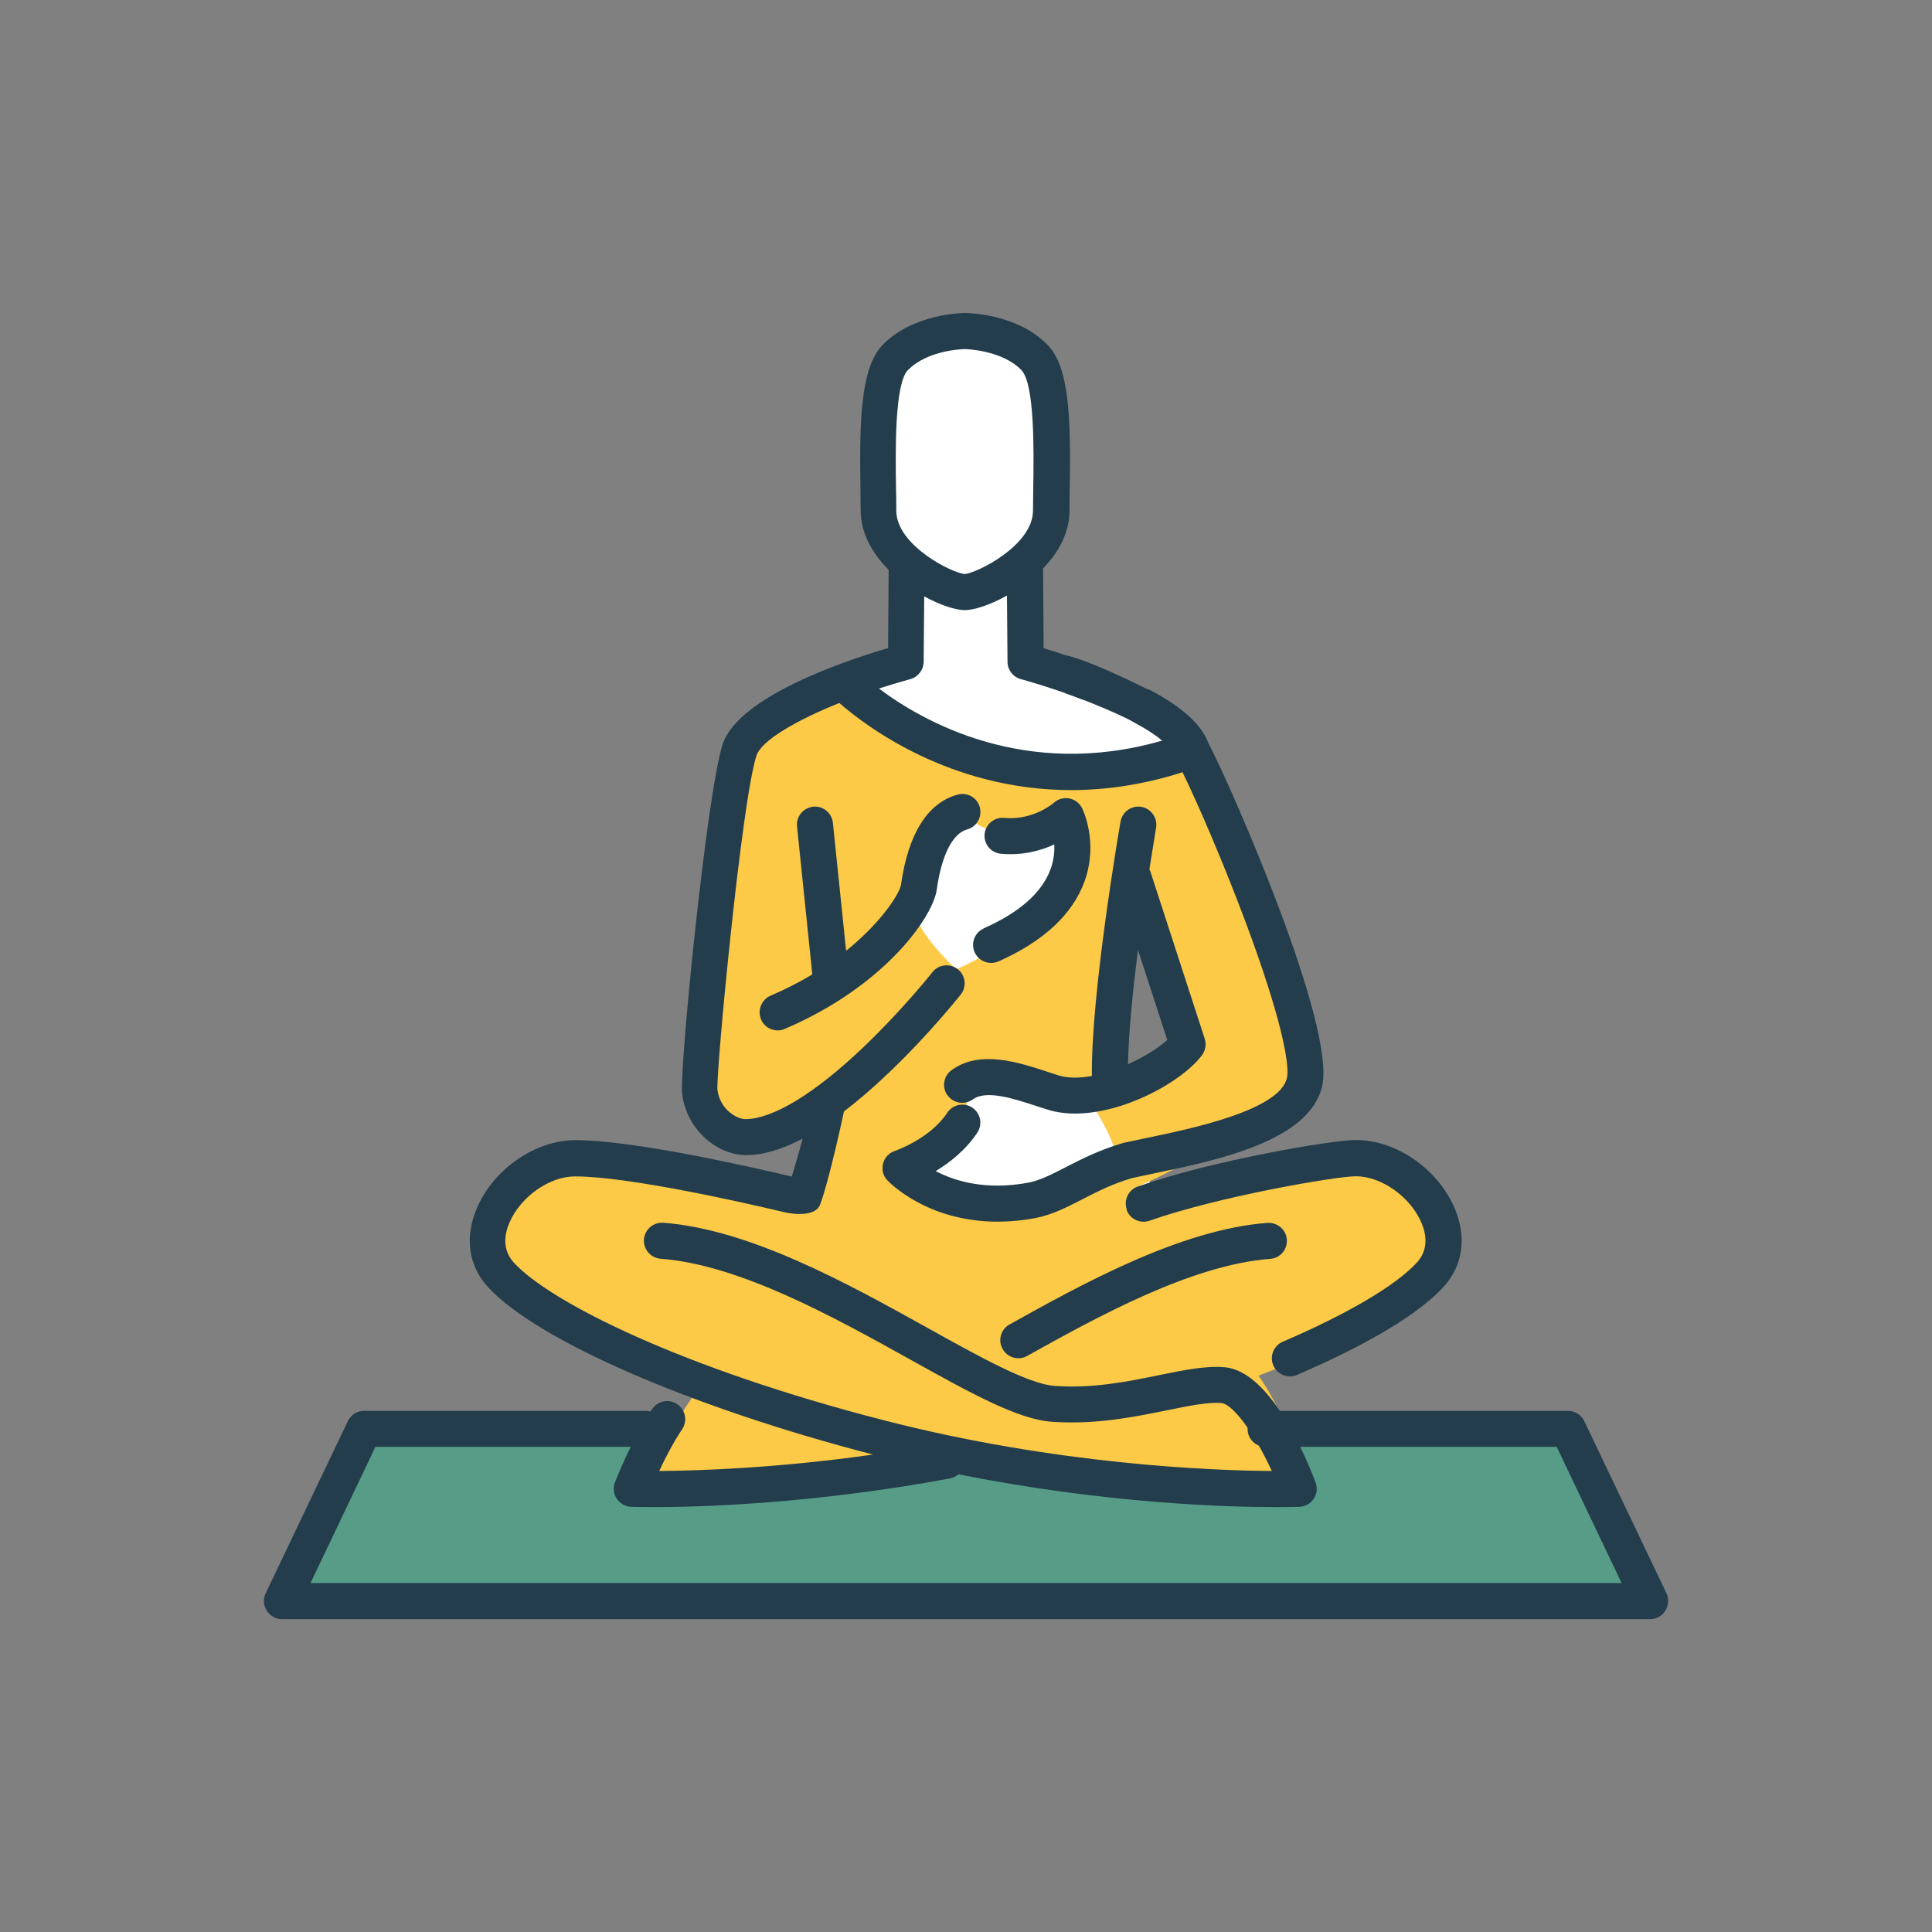 <?xml version="1.0" encoding="UTF-8"?><svg id="Layer_1" xmlns="http://www.w3.org/2000/svg" viewBox="0 0 141.73 141.73"><rect x="0" y="0" width="141.73" height="141.73" fill="#808080" stroke="none"/><defs><style>.cls-1{fill:#fff;}.cls-2{fill:#233d4d;}.cls-3{fill:#fcca46;}.cls-4{fill:#579c87;}</style></defs><path class="cls-1" d="M65.18,26.86l-.68,12.02s2.69,6.49,2.5,6.68-3.72,3.91-3.72,3.91l-2.48,40.75,25.19-.52-5.91-10.78,6.29-24.6-9.86-6.79-1.98-5.03,3.88-5.06-1.97-10.59-5.7-3.34-5.58,3.34Z"/><polygon class="cls-4" points="114.73 105.02 27.31 105.12 22.45 116.57 120.08 116.57 114.73 105.02"/><g><path class="cls-3" d="M102.88,84.95c-4.06-2-13,1.31-19.43,2.1,7.4-3.2,13.32-8.61,12.77-10.87-1.02-4.17-7.19-19.44-8.33-22.93,0,0-11.51,7.28-25.1-2.45-2.47,.87-7.56,2.27-8.2,4.24-.82,2.54-3.69,16.89-2.71,23.96,.37,2.65,2.37,3.77,3.82,3.59,1.26-.16,3.47-.86,5.62-1.77-.45,2.2-1.19,4.39-1.93,6.22,0,0-11.16-3.64-17.54-2.18-5.45,1.61-5.9,7.02-4.37,8.69,2.08,2.27,7.18,5.05,14.14,7.68l-1.92,2.91c-1.5,2.22-2.58,5.11-2.58,5.11,0,0,8.43-.39,21.46-2.8,0,0,11.69,3.41,26.15,2.82,.66-.03,1.12-.64,.91-1.26-.6-1.77-1.82-5.03-3.32-7.09,1.86-.71,3.06-1.24,3.06-1.24,4.99-2.14,8.62-4.3,10.3-6.13,.93-1.02,1.26-6.59-2.8-8.59Zm-35.79-19.08c.68-1.92,1.4-4.85,3.58-6.36,2.66,3.61,7.29-.98,7.6,.29,1.24,7.62-8.11,11.3-8.11,11.3,0,0-3.75-3.32-3.07-5.24Zm-.08,20.42c5.78-4.43,2.97-5.68,4.41-6.77,3.34-.99,8.44,1.1,8.44,1.1,0,0,2.41,3.63,1.87,4.46-.54,.84-8.13,5.38-14.72,1.21Zm14.48-7.17c-.53-7.26,1.84-15.73,1.84-15.73,0,0,2.04,7.45,3.48,11.58,.29,.84-3.16,2.87-5.32,4.15Z"/><g><path class="cls-2" d="M122.25,116.88l-6.03-12.63c-.22-.46-.68-.75-1.19-.75h-22.19c-.73,0-1.32,.59-1.32,1.32s.59,1.32,1.32,1.32h21.36l4.76,9.99H22.78l4.76-9.99h19.82c.73,0,1.32-.59,1.32-1.32s-.59-1.32-1.32-1.32H26.71c-.51,0-.97,.29-1.19,.75l-6.03,12.63c-.2,.41-.17,.89,.08,1.28s.66,.62,1.12,.62H121.05c.45,0,.88-.23,1.12-.62s.27-.87,.08-1.28Z"/><path class="cls-2" d="M82.64,88.74c.24,.69,1,1.05,1.69,.81,5.1-1.79,13.69-3.26,15.13-3.26,1.86,0,3.96,1.47,4.79,3.35,.36,.81,.6,1.99-.31,2.98-1.53,1.67-5.03,3.74-9.84,5.81-.67,.29-.98,1.07-.69,1.74,.22,.5,.7,.8,1.22,.8,.17,0,.35-.03,.52-.11,3.65-1.57,8.47-3.96,10.75-6.46,1.44-1.57,1.72-3.7,.78-5.84-1.26-2.86-4.29-4.93-7.21-4.93-1.78,0-10.61,1.51-16,3.41-.69,.24-1.05,1-.81,1.69Z"/><path class="cls-2" d="M94.4,90.93c-.05-.73-.69-1.26-1.42-1.22-6.36,.47-13.62,4.5-18.92,7.45-.64,.35-.87,1.16-.51,1.8,.24,.44,.69,.68,1.16,.68,.22,0,.44-.05,.64-.17,5.09-2.83,12.05-6.69,17.83-7.12,.73-.05,1.28-.69,1.22-1.42Z"/><path class="cls-2" d="M72.17,68.11c-.67,.3-.97,1.08-.67,1.75,.22,.49,.7,.78,1.21,.78,.18,0,.36-.04,.54-.11,3.32-1.48,5.45-3.47,6.32-5.9,1.02-2.86-.14-5.25-.19-5.35-.19-.37-.54-.63-.95-.71-.41-.07-.83,.05-1.13,.33-.01,.01-1.49,1.3-3.63,1.1-.73-.07-1.37,.47-1.44,1.19-.07,.73,.46,1.37,1.19,1.44,1.6,.15,2.94-.23,3.92-.68,.03,.52-.03,1.13-.26,1.78-.62,1.73-2.27,3.2-4.91,4.37Z"/><path class="cls-2" d="M55.83,74.79c.21,.5,.7,.8,1.22,.8,.17,0,.35-.03,.52-.11,7.31-3.12,10.87-8.2,11.15-10.22,.35-2.51,1.16-4.12,2.22-4.41,.71-.19,1.12-.91,.94-1.62s-.92-1.13-1.62-.94c-2.2,.59-3.64,2.87-4.16,6.6-.08,.58-1.33,2.68-4.03,4.86l-.97-9.39c-.08-.73-.73-1.26-1.45-1.18-.73,.08-1.26,.73-1.18,1.45l1.12,10.85c-.91,.55-1.93,1.08-3.06,1.56-.67,.29-.98,1.06-.7,1.74Z"/><path class="cls-2" d="M64.02,106.71c-7.08,1-12.81,1.18-15.66,1.2,.43-.93,1.02-2.07,1.68-3.06,.41-.61,.25-1.43-.36-1.84-.61-.41-1.43-.25-1.84,.36-1.56,2.32-2.68,5.26-2.73,5.38-.15,.4-.1,.85,.14,1.2,.24,.35,.63,.57,1.05,.59,.09,0,.67,.02,1.65,.02,3.39,0,11.63-.23,21.73-2.1,.24-.05,.46-.16,.63-.31,10.77,2.16,19.72,2.41,23.32,2.41,.99,0,1.58-.02,1.69-.02,.43-.02,.82-.23,1.05-.59,.24-.35,.29-.8,.14-1.2-.72-1.91-3.32-8.15-6.66-8.45-1.38-.12-2.96,.2-4.78,.57-2.28,.47-4.87,1-7.71,.8-1.91-.14-5.52-2.14-9.34-4.27-5.79-3.22-13-7.22-19.36-7.7-.73-.05-1.36,.49-1.42,1.22-.05,.73,.49,1.36,1.22,1.42,5.78,.43,12.71,4.28,18.27,7.37,4.44,2.47,7.94,4.42,10.44,4.59,3.21,.23,6.1-.37,8.43-.84,1.62-.33,3.02-.62,4.02-.53,.77,.07,2.33,2.05,3.68,4.98-4.4-.03-15.78-.46-28.42-3.71-14.91-3.83-24.54-8.69-27.18-11.57-.91-.99-.67-2.17-.31-2.98,.83-1.88,2.93-3.35,4.79-3.35,3.92,0,12.4,1.92,15.37,2.63,.65,.15,2.33,.35,2.63-.61,.62-1.62,1.73-6.74,1.73-6.78,1.04-.8,2.14-1.74,3.28-2.83,2.98-2.84,5.2-5.64,5.29-5.75,.45-.57,.36-1.41-.22-1.86-.57-.45-1.41-.36-1.86,.22-.02,.03-2.19,2.76-5.04,5.48-3.56,3.4-6.64,5.28-8.67,5.3h0c-.6,0-1.86-.66-2.06-2.16-.1-1.4,1.78-21.18,2.86-24.5,.37-1.13,2.94-2.6,6.08-3.87,1.95,1.7,8.13,6.39,17.01,6.39,2.52,0,5.26-.38,8.17-1.31,1.16,2.38,3.05,6.77,4.64,11.03,2.56,6.86,3.24,10.38,3.02,11.39-.52,2.38-7.06,3.74-10.2,4.39-.67,.14-1.28,.27-1.79,.38-.02,0-.05,.01-.07,.02-1.7,.5-3.01,1.17-4.18,1.77-1.01,.52-1.88,.96-2.69,1.12-3.16,.6-5.45-.11-6.84-.84,1.03-.62,2.22-1.55,3.06-2.83,.4-.61,.23-1.43-.38-1.83-.61-.4-1.43-.23-1.83,.38-1.26,1.92-3.82,2.79-3.84,2.8-.43,.14-.76,.49-.87,.93-.11,.44,0,.9,.32,1.23,.13,.14,2.91,3.03,8.07,3.03,.87,0,1.81-.08,2.81-.27,1.19-.23,2.27-.78,3.4-1.36,1.1-.57,2.24-1.15,3.68-1.57,.49-.11,1.06-.23,1.69-.36,4.53-.94,11.37-2.36,12.25-6.42,.97-4.46-6.6-21.78-8.36-25.14-.49-1.33-1.86-2.59-4.2-3.84-.64-.34-1.45-.1-1.79,.54-.34,.64-.1,1.45,.54,1.79,.97,.52,1.63,.97,2.07,1.34-10.04,2.9-17.59-1.42-20.78-3.82,.77-.25,1.55-.48,2.3-.69,.57-.16,.97-.67,.98-1.27l.04-4.8c1.19,.65,2.32,1.01,2.98,1.01s1.86-.38,3.09-1.07l.04,4.86c0,.59,.4,1.11,.98,1.27,.02,0,2.07,.56,4.44,1.46,.15,.06,.31,.09,.47,.09,.53,0,1.04-.33,1.24-.86,.26-.68-.09-1.45-.77-1.7-1.5-.56-2.85-1-3.71-1.26l-.04-5.85c1.12-1.16,1.94-2.6,1.94-4.25,0-.51,0-1.08,.02-1.69,.07-4.92,0-8.81-1.64-10.47-2.25-2.3-5.89-2.33-6.04-2.33s-3.79,.03-6.04,2.33c-1.63,1.67-1.71,5.56-1.64,10.47,0,.61,.02,1.18,.02,1.69,0,1.69,.87,3.17,2.05,4.35l-.04,5.74c-3.15,.93-11,3.56-12.14,7.07-1.17,3.62-3.19,23.96-2.97,25.64,.37,2.78,2.71,4.49,4.69,4.49h.04c1.23-.01,2.6-.42,4.11-1.21-.25,.96-.54,1.97-.8,2.78-3.16-.75-11.66-2.67-15.86-2.67-2.92,0-5.95,2.07-7.21,4.93-.94,2.14-.66,4.26,.78,5.84,3.57,3.91,14.92,8.84,28.27,12.3Zm2.6-79.57c1.45-1.48,4.06-1.53,4.15-1.53,.08,0,2.71,.06,4.15,1.53,.99,1.01,.92,5.94,.88,8.58,0,.62-.02,1.2-.02,1.73,0,2.59-4.19,4.62-5.01,4.66-.84-.04-5.02-2.07-5.02-4.66,0-.53,0-1.11-.02-1.73-.04-2.65-.11-7.57,.88-8.58Z"/><path class="cls-2" d="M69.52,80.36c.43,.59,1.26,.72,1.85,.29,.98-.72,3.01-.05,4.64,.48,.3,.1,.6,.2,.87,.28,.62,.19,1.29,.28,1.98,.28,3.57,0,7.79-2.28,9.31-4.27,.26-.35,.34-.8,.21-1.21l-3.98-12.25c-.02-.07-.05-.13-.08-.19,.28-1.81,.49-3.01,.49-3.05,.12-.72-.36-1.4-1.08-1.53-.72-.12-1.4,.36-1.53,1.08-.09,.54-2.17,12.59-2.1,18.66-.89,.16-1.74,.18-2.45-.04-.26-.08-.54-.17-.83-.27-2.09-.69-4.95-1.63-7.02-.11-.59,.43-.72,1.26-.29,1.85Zm13.96-10.67l2.15,6.6c-.66,.6-1.71,1.26-2.88,1.78,.04-2.34,.36-5.45,.73-8.39Z"/></g></g><path class="cls-2" d="M78.15,50.85s5.43,1.88,7.1,3.47v-3.21s-4.67-2.46-7-3.03l-.09,2.77Z"/></svg>